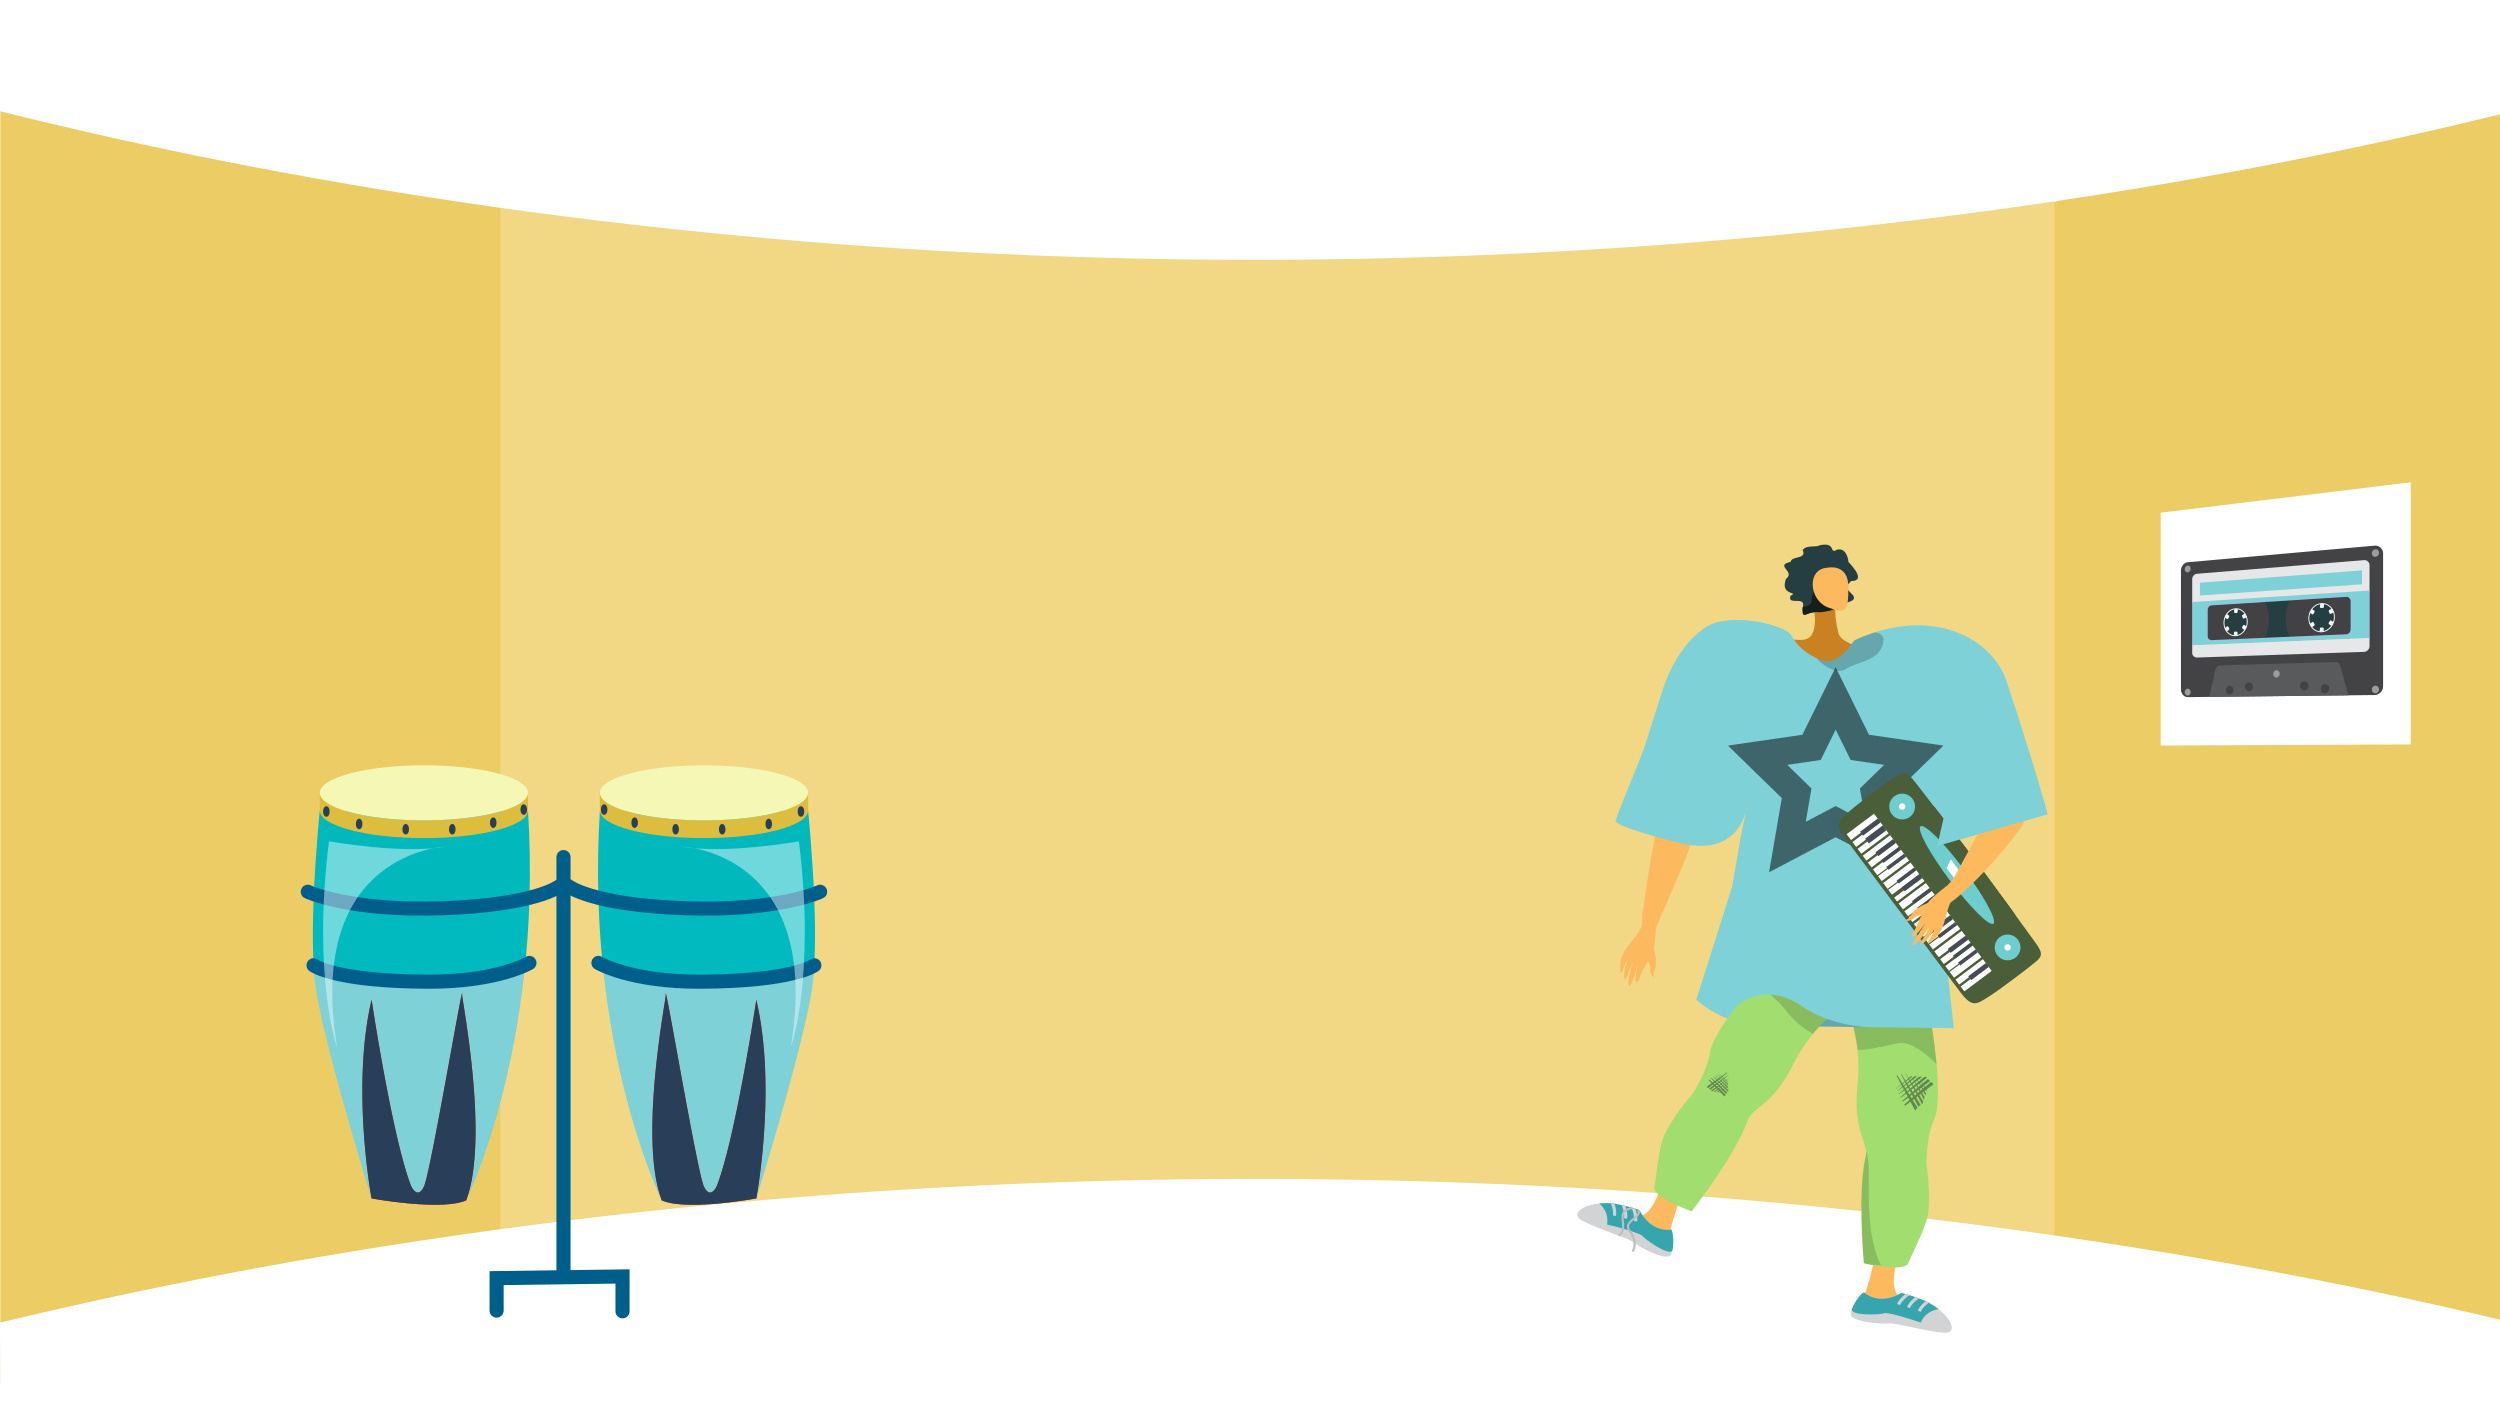 <svg xmlns="http://www.w3.org/2000/svg" xmlns:xlink="http://www.w3.org/1999/xlink" width="1366" height="771" viewBox="0 0 1366 771"><defs><style>.a,.aa,.ap,.j{fill:none;}.b{clip-path:url(#a);}.c{fill:#fff;}.d{fill:#ebcc65;}.e{fill:#f2d785;}.f{fill:#01b8bc;}.g{fill:#01babf;}.h,.z{fill:#7fd1d8;}.i{fill:#e5291e;}.j{stroke:#005e8b;stroke-linecap:round;stroke-width:7.704px;}.aa,.ap,.j{stroke-miterlimit:10;}.k{fill:#dcbd3e;}.l{fill:#f5f8b5;}.m{fill:#293e59;}.n{fill:#e9feff;opacity:0.47;}.o{fill:#fcb95d;}.aa,.ab,.ah,.ai,.o,.p,.q,.u,.v,.x,.y,.z{fill-rule:evenodd;}.p{fill:#a1dd6f;}.q,.t{opacity:0.15;}.r{opacity:0.5;}.s{fill:#243330;}.u,.w{fill:#d1d3d4;}.v{fill:#36a5ad;}.x{fill:#c98121;}.y{fill:#f7805c;}.aa{stroke:#3e6569;stroke-width:15.079px;}.ab,.af{opacity:0.2;}.ac{fill:#4a5e3a;}.ad{fill:#6dcecd;}.ae{fill:#454c53;}.ag{fill:#bcbec0;}.ah,.ak{fill:#243e41;}.ai{fill:#171f1c;}.aj{fill:#434345;}.al{fill:#595a5c;}.am{fill:#9c9c9c;}.an{fill:#e6e7e9;}.ao{fill:#424244;}.ap{stroke:#f4f7fc;stroke-width:0.515px;}.aq{fill:#f4f7fc;}.ar{fill:#ca0088;}</style><clipPath id="a"><rect class="a" width="1366" height="771" transform="translate(-4639.744 4214.418)"/></clipPath></defs><g transform="translate(4639.744 -4214.418)"><g class="b"><rect class="c" width="1366" height="771" transform="translate(-4639.744 4214.418)"/><path class="d" d="M-3273.744,4223.955v758.463l-242.228-67.586-32.991-6.263,1.636-558.092,30.118-25.561Z"/><path class="d" d="M-4323.448,4339.89l-16.051,556.371-300.044,74.4V4220.606l298.845,93.57Z"/><path class="e" d="M-3941.767,4303.49h-424.608v617.384h849.165V4303.49Z"/><path class="c" d="M-4639.744,4275.2c121.657,30.38,335.7,73.888,615,80.372,352.972,8.194,622.429-47.1,751-78.7v-62.454h-1366Z"/><path class="c" d="M-4639.744,4937.1c121.657-29.39,335.7-71.48,615-77.753,352.972-7.927,622.429,45.568,751,76.133v47.19l-1365.8,2.747Z"/></g><path class="f" d="M-4312.756,4705.2c12.686,4.468,29.995,6.908,29.995,6.908,51.95,2.773,76.782-3.031,87.876-7.55-1-24.859-3.312-47.251-3.312-47.251h-113.762C-4313.012,4674.051-4313.218,4690.049-4312.756,4705.2Z"/><path class="g" d="M-4312.756,4705.2c.36,12.916,1.207,25.217,2.389,36.85a198.513,198.513,0,0,0,27.606,6.112c52.1,2.748,76.911-3.082,87.978-7.6.591-11.043.412-23.831-.1-36-11.094,4.519-35.926,10.323-87.876,7.55C-4282.761,4712.109-4300.07,4709.669-4312.756,4705.2Z"/><path class="h" d="M-4278.191,4870.143c-12.762-33.436,2.414-110.09,2.235-112.17-.976-11.248,17.205,97.3,20.877,104.825s7.062-.539,7.062-.539c10.221-26.348,21.52-101.59,21.52-101.59,11.12,47.354.462,106.058.026,108.5.9-2.927,26.373-84.872,30.61-116.021.514-3.8.873-8.038,1.078-12.583-11.067,4.519-35.874,10.349-87.978,7.6a198.513,198.513,0,0,1-27.606-6.112C-4302.561,4819.065-4279.731,4866.984-4278.191,4870.143Z"/><path class="i" d="M-4278.267,4869.963c.025.051.051.128.076.18s.052.127.078.179c13.148,5.778,49.947-.77,51.565-1.053l.051-.025a.2.2,0,0,1,.026-.078,1.393,1.393,0,0,1,.051-.231c.822-4.622,10.811-61.888-.077-108.266,0,0-11.3,75.242-21.52,101.59,0,0-3.389,8.063-7.062.539s-21.853-116.073-20.877-104.825C-4275.777,4760.053-4290.9,4836.45-4278.267,4869.963Z"/><line class="j" y2="226.332" transform="translate(-4331.853 4682.736)"/><path class="j" d="M-4299.6,4930.932v-19.051l-68.8.9v17.753"/><path class="k" d="M-4311.959,4647.626v9.682c0,8.294,25.448,15.048,56.88,15.048,31.407,0,56.882-6.754,56.882-15.048v-9.682Zm13.387,9.682h86.982c-10.434,3.283-26.038,5.367-43.489,5.367C-4272.547,4662.675-4288.144,4660.591-4298.572,4657.308Z"/><path class="l" d="M-4311.959,4647.626c0,1.695,1.078,3.339,3.03,4.828,7.627,5.958,28.838,10.221,53.85,10.221,24.987,0,46.224-4.263,53.851-10.221,1.952-1.489,3.031-3.133,3.031-4.828,0-8.32-25.475-15.048-56.882-15.048C-4286.511,4632.578-4311.959,4639.306-4311.959,4647.626Z"/><path class="m" d="M-4278.267,4869.963c.025.051.051.128.076.18s.052.127.078.179c13.148,5.778,49.947-.77,51.565-1.053l.051-.025a.2.2,0,0,1,.026-.078,1.393,1.393,0,0,1,.051-.231c.822-4.622,10.811-61.888-.077-108.266,0,0-11.3,75.242-21.52,101.59,0,0-3.389,8.063-7.062.539s-21.853-116.073-20.877-104.825C-4275.777,4760.053-4290.9,4836.45-4278.267,4869.963Z"/><path class="j" d="M-4191.639,4701.684s-22.788,10.765-73.566,9c-51.6-1.791-64.14-12.183-64.14-12.183"/><path class="j" d="M-4194.783,4741.86s-11.372,8.732-62.18,8.958c-38.341.17-55.793-10.256-55.793-10.256"/><path class="n" d="M-4207.515,4785.933c-.344,2.123,13.617-37.265,4.3-111.8,0,0-40.849,7.167-63.781,2.867C-4267,4677-4190.315,4679.87-4207.515,4785.933Z"/><ellipse class="m" cx="1.777" cy="2.867" rx="1.777" ry="2.867" transform="translate(-4203.888 4654.966)"/><ellipse class="m" cx="1.777" cy="2.867" rx="1.777" ry="2.867" transform="translate(-4221.475 4661.774)"/><ellipse class="m" cx="1.777" cy="2.867" rx="1.777" ry="2.867" transform="translate(-4246.916 4664.641)"/><ellipse class="m" cx="1.777" cy="2.867" rx="1.777" ry="2.867" transform="translate(-4272.356 4664.641)"/><ellipse class="m" cx="1.777" cy="2.867" rx="1.777" ry="2.867" transform="translate(-4294.751 4661.058)"/><ellipse class="m" cx="1.777" cy="2.867" rx="1.777" ry="2.867" transform="translate(-4311.414 4653.891)"/><path class="f" d="M-4350.448,4705.2c-12.686,4.468-29.994,6.908-29.994,6.908-51.95,2.773-76.783-3.031-87.876-7.55,1-24.859,3.312-47.251,3.312-47.251h113.762C-4350.191,4674.051-4349.986,4690.049-4350.448,4705.2Z"/><path class="g" d="M-4350.448,4705.2c-.359,12.916-1.207,25.217-2.388,36.85a198.544,198.544,0,0,1-27.606,6.112c-52.1,2.748-76.911-3.082-87.979-7.6-.591-11.043-.411-23.831.1-36,11.093,4.519,35.926,10.323,87.876,7.55C-4380.442,4712.109-4363.134,4709.669-4350.448,4705.2Z"/><path class="h" d="M-4385.013,4870.143c12.763-33.436-2.414-110.09-2.234-112.17.976-11.248-17.206,97.3-20.878,104.825s-7.062-.539-7.062-.539c-10.22-26.348-21.52-101.59-21.52-101.59-11.119,47.354-.462,106.058-.025,108.5-.9-2.927-26.373-84.872-30.611-116.021-.513-3.8-.873-8.038-1.078-12.583,11.068,4.519,35.875,10.349,87.979,7.6a198.544,198.544,0,0,0,27.606-6.112C-4360.643,4819.065-4383.472,4866.984-4385.013,4870.143Z"/><path class="i" d="M-4384.936,4869.963c-.025.051-.051.128-.077.18s-.051.127-.077.179c-13.148,5.778-49.947-.77-51.565-1.053l-.052-.025a.207.207,0,0,0-.025-.078,1.277,1.277,0,0,0-.052-.231c-.821-4.622-10.811-61.888.077-108.266,0,0,11.3,75.242,21.52,101.59,0,0,3.39,8.063,7.062.539s21.854-116.073,20.878-104.825C-4387.427,4760.053-4372.3,4836.45-4384.936,4869.963Z"/><path class="k" d="M-4465.006,4647.626v9.682c0,8.294,25.475,15.048,56.881,15.048,31.432,0,56.881-6.754,56.881-15.048v-9.682Zm56.881,15.049c-17.45,0-33.054-2.084-43.488-5.367h86.981C-4375.059,4660.591-4390.656,4662.675-4408.125,4662.675Z"/><path class="l" d="M-4351.244,4647.626c0,1.695-1.079,3.339-3.03,4.828-7.627,5.958-28.839,10.221-53.851,10.221-24.986,0-46.223-4.263-53.851-10.221-1.951-1.489-3.03-3.133-3.03-4.828,0-8.32,25.475-15.048,56.881-15.048C-4376.693,4632.578-4351.244,4639.306-4351.244,4647.626Z"/><path class="m" d="M-4384.936,4869.963c-.025.051-.051.128-.077.18s-.051.127-.077.179c-13.148,5.778-49.947-.77-51.565-1.053l-.052-.025a.207.207,0,0,0-.025-.078,1.277,1.277,0,0,0-.052-.231c-.821-4.622-10.811-61.888.077-108.266,0,0,11.3,75.242,21.52,101.59,0,0,3.39,8.063,7.062.539s21.854-116.073,20.878-104.825C-4387.427,4760.053-4372.3,4836.45-4384.936,4869.963Z"/><path class="j" d="M-4471.565,4701.684s22.788,10.765,73.566,9c51.6-1.791,64.14-12.183,64.14-12.183"/><path class="j" d="M-4468.421,4741.86s11.373,8.732,62.181,8.958c38.34.17,55.792-10.256,55.792-10.256"/><path class="n" d="M-4455.689,4785.933c.344,2.123-13.616-37.265-4.3-111.8,0,0,40.849,7.167,63.782,2.867C-4396.207,4677-4472.888,4679.87-4455.689,4785.933Z"/><ellipse class="m" cx="1.777" cy="2.867" rx="1.777" ry="2.867" transform="translate(-4463.199 4654.966)"/><ellipse class="m" cx="1.777" cy="2.867" rx="1.777" ry="2.867" transform="translate(-4445.283 4661.774)"/><ellipse class="m" cx="1.777" cy="2.867" rx="1.777" ry="2.867" transform="translate(-4419.842 4664.641)"/><ellipse class="m" cx="1.777" cy="2.867" rx="1.777" ry="2.867" transform="translate(-4394.401 4664.641)"/><ellipse class="m" cx="1.777" cy="2.867" rx="1.777" ry="2.867" transform="translate(-4372.005 4661.058)"/><ellipse class="m" cx="1.777" cy="2.867" rx="1.777" ry="2.867" transform="translate(-4355.343 4653.891)"/><path class="o" d="M-3735.257,4718.42c-.176.93.591,12.467-1.734,16.936s-6.323,10.813-6.987,13.469c-.781,3.126-2.52,2.911-1.988-.93a40.419,40.419,0,0,1,2.058-8.19c.26-.428-1.106,2.58-2.312,6.032-1.282,3.669-2.44,7.8-3.271,7.483-1.612-.616,1.349-11.663,2.205-13.392a37.711,37.711,0,0,0-2.185,4.6c-.847,2.168-1.448,4.894-2.247,4.986-1.26.145-.454-6.2,1.515-10.6-.12-.177-1.246.924-3.145,6.37-.191.547-1.263,1.559-1.145-.563.25-4.467-.027-6.48,2.951-11.248,2.9-4.651,7.464-8.824,8.931-13.3Z"/><path class="o" d="M-3728.191,4637.75c-5.359,19.391-13.522,67.5-14.1,78.419a22.075,22.075,0,0,1,7.337,5.894q.075-.395.149-.775c3.382-8.946,21.025-46.261,24.026-61.728-2.473-5.258,9.631,1.185,8.986.66-.982-.8-1.983-10.8,4.9-13.6C-3704.945,4638.21-3723.454,4620.572-3728.191,4637.75Z"/><path class="o" d="M-3736.163,4733.012s2.42,6.642.529,11.1c-1.124,2.649-.317,3.1-.36,3.644-.141,1.821-2.479-1.554-1.947-4.079.432-2.053-2.559-5.3-2.662-6.775s.475-5.291,1.466-5.693S-3736.163,4733.012-3736.163,4733.012Z"/><path class="o" d="M-3742.611,4720.078l.4-8.333,8.024,7.853s-.72.264-1.116,5.593-5.319.364-5.319.364Z"/><path class="o" d="M-3615.9,4904.023s-2.95,13.208-5.026,17.329,8.618,4.344,9.056,4.577,9.357-3.9,9.357-3.9-4.96-2.359-.788-18.619S-3615.9,4904.023-3615.9,4904.023Z"/><path class="p" d="M-3629.618,4764c.323,5.222,3.564,12.411,4.831,24.106a94.14,94.14,0,0,1-.077,20.082c-2.221,21.184,4.19,28.588,4.709,35.416a10.228,10.228,0,0,1-.236,3.2c-4.517,18.92-.923,57.879-.923,57.879s1.939.461,4.721.973c6.639,1.218,18.095,2.7,19.634-1.195,2.192-5.525,9.537-19.162,10.727-27.111s-.158-22.414-.772-25.967.954-19.035,3.6-24.055c3.02-5.731,2.926-18.639,1.8-31.412-1.311-14.8-4.025-29.408-4.934-32.45,0,0-22.373-13.845-27.793-12.636S-3630.094,4756.288-3629.618,4764Z"/><path class="q" d="M-3629.618,4764c.323,5.222,3.564,12.411,4.831,24.106,6.018.122,14.161-2.114,22.2-3.681,6.728-1.308,15.209,5.756,20.984,11.487-1.311-14.8-4.025-29.408-4.934-32.45,0,0-22.373-13.845-27.793-12.636S-3630.094,4756.288-3629.618,4764Z"/><g class="r"><path class="s" d="M-3603.032,4801.993l.415.666,3.966,6.364,6.64,10.651q-.409.448-.791.932-.245.313-.478.635l-5.524-10.289c-1.657-3.1-3.323-6.219-4.689-8.777C-3603.34,4802.115-3603.186,4802.055-3603.032,4801.993Z"/><path class="s" d="M-3600.914,4801.108l1.5,2.405,3.166,5.078,5.937,9.519a12.475,12.475,0,0,0-1.21,1.055l-4.85-9.033-4.2-7.86q-.3-.567-.565-1.066Z"/><path class="s" d="M-3589.63,4817.63c-1.731-3.22-8.534-15.877-9.308-17.425l.017-.008,10.023,16.069-.16,1.019C-3589.252,4817.394-3589.443,4817.508-3589.63,4817.63Z"/><path class="s" d="M-3596.253,4800.838c.147.386,7.808,14.624,7.808,14.624l.268-1.683Z"/><path class="s" d="M-3593.875,4801.384c.118.308,6.236,11.678,6.236,11.678l.216-1.343Z"/><path class="s" d="M-3592.13,4801.594c.093.246,4.981,9.329,4.981,9.329l.174-1.072Z"/><path class="s" d="M-3599.248,4817.917l14.617-12.369q.7.627,1.428,1.223c-4.19,3.178-10.349,7.846-15.671,11.869Q-3599.06,4818.278-3599.248,4817.917Z"/><path class="s" d="M-3600.325,4815.851l14.039-11.88q.553.564,1.132,1.1c-3.517,2.668-9.856,7.474-14.906,11.288C-3600.148,4816.191-3600.237,4816.021-3600.325,4815.851Z"/><path class="s" d="M-3601.345,4813.86l12.912-10.926,1.092-.1c.157.179.317.356.478.531-2.426,1.841-9.456,7.173-14.31,10.836C-3601.23,4814.086-3601.288,4813.973-3601.345,4813.86Z"/><path class="s" d="M-3602.22,4812.072l10.886-9.212,1.946-.18s-8.005,6.077-12.719,9.631Z"/><path class="s" d="M-3602.971,4810.437l9.217-7.8,1.556-.143s-7.037,5.342-10.7,8.1C-3602.923,4810.543-3602.947,4810.49-3602.971,4810.437Z"/><path class="s" d="M-3603.666,4809.228l7.731-6.542,1.245-.114s-6.108,4.636-8.911,6.743Z"/></g><path class="t" d="M-3620.391,4846.8c-4.517,18.92-.923,57.879-.923,57.879s1.939.461,4.721.973c.019-.4,4.79.348,4.58-.065-8.705-17.041-6.17-45.116-6.63-52.481-.107-1.7-.223-6.828-1.512-9.5A10.228,10.228,0,0,1-3620.391,4846.8Z"/><path class="u" d="M-3576.9,4942.623c-5.021-.079-14.868-2.321-22.051-3.81h-.006c-.228-.052-.44-.1-.658-.139-3.748-.768-6.669-1.3-7.613-1.146-.1.02-.229.03-.379.044-.371.033-.882.056-1.5.058-5.592.031-19.831-1.239-19.369-5.5a10.517,10.517,0,0,1,.595-2.4c.061-.168.121-.336.193-.5a.3.3,0,0,0,.016-.027c.087-.223.18-.451.285-.678.006,0,.006,0,.007-.011,1.9-4.192,5.618-8.366,6.228-7.868,8.167,6.681,17.881,1.679,19.905.512.252-.146.383-.232.383-.232s.337.074.975.234l1.311.356c.283.078.589.165.923.262.113.035.227.064.339.1q.408.114.866.254c.147.045.293.091.451.144h0q1.245.39,2.769.917c.635.219,1.3.454,2,.712,1.053.382,2.181.817,3.374,1.291.111.052.226.11.335.168.59.283,1.165.588,1.727.9a38.475,38.475,0,0,1,5.294,3.5l0,.007C-3572.829,4935.82-3570.709,4942.723-3576.9,4942.623Z"/><path class="v" d="M-3580.5,4929.764a11.9,11.9,0,0,0-9.725,7.315s-3.752-1.289-8.029-2.585l-1.127-.328c-.684-.2-1.38-.407-2.071-.6-.6-.166-1.186-.326-1.76-.477-3.2-.832-5.983-1.38-6.961-1.083-2.647.8-18.439,1.415-17.714-2.28a1.867,1.867,0,0,1,.193-.5.3.3,0,0,0,.016-.027,4.334,4.334,0,0,0,.285-.678c.006,0,.006,0,.007-.011,1.9-4.192,5.618-8.366,6.228-7.868,8.167,6.681,17.881,1.679,19.905.512.252-.146.383-.232.383-.232s.337.074.975.234l1.311.356c.283.078.589.165.923.262.113.035.227.064.339.1q.408.114.866.254c.147.045.293.091.451.144h0q1.245.39,2.769.917c.635.219,1.3.454,2,.712,1.053.382,2.181.817,3.374,1.291.111.052.226.11.335.168.59.283,1.165.588,1.727.9a38.475,38.475,0,0,1,5.294,3.5Z"/><path class="w" d="M-3596.454,4922.13c-.191.131-.462.321-.795.572a17.42,17.42,0,0,0-3.235,3.065,8.3,8.3,0,0,0-.832,1.258c-.09.169-.17.346-.244.524l-1.619-.661a8.915,8.915,0,0,1,1.2-2.053v0a13.044,13.044,0,0,1,1.009-1.178,19.527,19.527,0,0,1,2.382-2.142c.283.078.589.165.923.262.113.035.227.064.339.1Q-3596.912,4921.99-3596.454,4922.13Z"/><path class="w" d="M-3591.233,4923.9c-1.1.762-3.957,2.922-4.921,5.293l-1.625-.662a14.641,14.641,0,0,1,4.55-5.343C-3592.594,4923.411-3591.932,4923.646-3591.233,4923.9Z"/><path class="w" d="M-3585.8,4926.259c-1.295.952-3.614,2.873-4.465,4.966l-1.619-.661a14.3,14.3,0,0,1,4.357-5.2C-3586.934,4925.646-3586.359,4925.951-3585.8,4926.259Z"/><path class="x" d="M-3609.807,4569.345s-23.513-.336-25.529-9.405-2.351-14.017,0-19.269-13.436,5.833-13.436,5.833,1.68,7.054,0,12.428-5.374,5.483-11.085,4.925,0,17.581,0,17.581,20.456,2.218,21.985,2.956,22.69.27,23.7,0S-3609.807,4569.345-3609.807,4569.345Z"/><path class="y" d="M-3602.721,4710.3c-.956.072-5.512-1.846-12.8,2.775s-14.733,11.846-20.246,10.735-1.82-7.4,1.369-8.775c2.871-1.242,8.291-2.857,7.118-4.917s-3.731-1.828-6.307.007-4.633.067-3.749-.961,7.273-4.7,8.814-5c1.14-.228,6.321,1.333,9.043.675s13.534-4.245,13.534-4.245Z"/><path class="z" d="M-3697.355,4677.045l.578-.794A8.639,8.639,0,0,0-3697.355,4677.045Z"/><path class="z" d="M-3757.088,4663.305c3.744,3.838,30.395,10.6,36.481,11.987,33.295,7.594,35.589-21.486,35.589-21.486l-3.9,19.627-4.346,25.269-19.62,62a54.432,54.432,0,0,0,12.716,8.324c.912.444,1.875.882,2.874,1.3a58.015,58.015,0,0,0,21.023,4.638c2.628,0,30.286.333,56.431.654a.018.018,0,0,0,.024,0c.227.006.449.006.671.012,24.253.3,46.993.59,46.993.59l-4.189-37.127-2.26-20.047-1.548-13.685-4.866-43.149-.362-3.19,4.095,17.664,60.258-17.4s-3.307-14.655-22.3-72.536c-7.027-21.419-35.141-38.668-72.191-26.735a96.045,96.045,0,0,0-10.585,4.112c-1.822.83-8.79,15.666-20.064,10.444-.239-.111-.479-.221-.713-.344-10.292-4.965-12.646-10.625-14.334-12.95,0-.012-.006-.012-.012-.018-.058-.07-.111-.14-.163-.21-1.186-1.495-4.071-3.078-8.02-4.422-7.115-2.424-17.7-4.2-26.829-3.136-4.637.531-8.9,1.787-12.149,4.071-9.089,6.384-17.512,17.681-22.658,33.114-.316.94-.619,1.892-.906,2.862-.146.45-.292.9-.444,1.355-1.3,4.025-2.622,8.137-3.937,12.29-1.343,4.241-2.675,8.51-3.983,12.745C-3742.886,4628.257-3754.91,4655.817-3757.088,4663.305Z"/><path class="aa" d="M-3636.731,4596.065l-13.185,26.716-29.483,4.284,21.334,20.8-5.036,29.363,26.37-13.864,26.37,13.864-5.036-29.363,21.334-20.8-29.483-4.284Z"/><path class="ab" d="M-3588.294,4708.091c3.644,4.556,9.246,22.074,11.951,31l-8.675-76.876-2.248-9.995c-14.019-12.576-8.038,24.124-9.481,35.258S-3593.242,4701.9-3588.294,4708.091Z"/><path class="ab" d="M-3646.882,4574.229c3.336,4.322,11.14,8.767,15.62,5.835,6.612-4.322,18.435-4.328,20.5-14.428.817-4-1.572-5.4-4.755-5.625a97.009,97.009,0,0,0-10.584,4.113c-1.823.829-8.791,15.666-20.065,10.444C-3646.408,4574.457-3646.648,4574.346-3646.882,4574.229Z"/><path class="y" d="M-3697.355,4677.045l.578-.794A8.639,8.639,0,0,0-3697.355,4677.045Z"/><path class="ac" d="M-3602.8,4637.9c3.676-2.263,5.6-1,9.389,3.738,3.711,4.639,27.6,35.755,33.6,43.748l-.839.629s-.347-.464-.288-.384l.687.917.84-.628c5.577,7.477,28.651,39.019,32.054,43.887,3.475,4.968,3.77,6.707.561,9.6s-19.879,15.494-26.331,19.591-8.928,6.32-15.485-2.443l-30.447-40.68-1.64-2.19-30.447-40.68c-6.557-8.763-3.675-10.414,2.075-15.452S-3606.475,4640.159-3602.8,4637.9Z"/><path class="ac" d="M-3560.41,4684.582c3.663,4.911,13.635,18.508,21.883,29.812l-19.767,14.795-21.811-29.139-22.508-30.073,19.768-14.793C-3574.324,4666.283-3564.088,4679.684-3560.41,4684.582Z"/><path class="ac" d="M-3560.21,4684.849c3.391,4.547,12.637,17.174,20.085,27.413l-19.767,14.794-20.223-27.022-20.5-27.388,19.768-14.8C-3573.126,4667.884-3563.617,4680.313-3560.21,4684.849Z"/><path class="ad" d="M-3547.006,4726.462a7.036,7.036,0,0,0-1.417,9.848,7.035,7.035,0,0,0,9.847,1.418,7.035,7.035,0,0,0,1.417-9.849A7.034,7.034,0,0,0-3547.006,4726.462Z"/><path class="c" d="M-3543.845,4730.686a1.758,1.758,0,0,0-.353,2.462,1.758,1.758,0,0,0,2.461.355,1.761,1.761,0,0,0,.355-2.463A1.761,1.761,0,0,0-3543.845,4730.686Z"/><path class="ad" d="M-3604.622,4649.483a7.036,7.036,0,0,0-1.416,9.848,7.036,7.036,0,0,0,9.848,1.418,7.037,7.037,0,0,0,1.417-9.849A7.037,7.037,0,0,0-3604.622,4649.483Z"/><path class="c" d="M-3601.459,4653.708a1.756,1.756,0,0,0-.354,2.461,1.757,1.757,0,0,0,2.461.355,1.757,1.757,0,0,0,.354-2.462A1.757,1.757,0,0,0-3601.459,4653.708Z"/><rect class="c" width="18.656" height="3.332" transform="matrix(0.801, -0.599, 0.599, 0.801, -3568.446, 4753.434)"/><rect class="c" width="18.656" height="3.331" transform="translate(-3571.242 4749.698) rotate(-36.809)"/><rect class="c" width="18.657" height="3.998" transform="translate(-3574.436 4745.43) rotate(-36.805)"/><rect class="c" width="18.657" height="3.332" transform="translate(-3576.83 4742.232) rotate(-36.828)"/><rect class="c" width="18.656" height="3.332" transform="matrix(0.8, -0.599, 0.599, 0.8, -3579.625, 4738.499)"/><rect class="c" width="18.657" height="3.998" transform="matrix(0.801, -0.599, 0.599, 0.801, -3582.82, 4734.229)"/><rect class="c" width="18.657" height="3.332" transform="translate(-3585.615 4730.494) rotate(-36.807)"/><rect class="c" width="18.657" height="3.331" transform="translate(-3588.009 4727.296) rotate(-36.822)"/><rect class="c" width="18.657" height="3.332" transform="matrix(0.8, -0.6, 0.6, 0.8, -3590.803, 4723.565)"/><rect class="c" width="18.656" height="3.332" transform="matrix(0.801, -0.599, 0.599, 0.801, -3593.998, 4719.293)"/><rect class="c" width="18.657" height="3.331" transform="translate(-3596.794 4715.559) rotate(-36.811)"/><rect class="c" width="18.656" height="3.332" transform="matrix(0.801, -0.599, 0.599, 0.801, -3599.188, 4712.359)"/><rect class="c" width="18.657" height="3.998" transform="translate(-3602.384 4708.089) rotate(-36.804)"/><rect class="c" width="18.657" height="2.665" transform="translate(-3604.778 4704.892) rotate(-36.825)"/><rect class="c" width="18.656" height="3.331" transform="translate(-3607.972 4700.623) rotate(-36.814)"/><rect class="c" width="18.656" height="3.997" transform="matrix(0.801, -0.599, 0.599, 0.801, -3610.768, 4696.888)"/><rect class="c" width="18.657" height="3.332" transform="matrix(0.801, -0.599, 0.599, 0.801, -3613.562, 4693.156)"/><rect class="c" width="18.657" height="3.998" transform="matrix(0.801, -0.599, 0.599, 0.801, -3616.357, 4689.419)"/><rect class="c" width="18.657" height="3.331" transform="translate(-3619.153 4685.684) rotate(-36.796)"/><rect class="c" width="18.657" height="3.332" transform="matrix(0.801, -0.599, 0.599, 0.801, -3621.946, 4681.953)"/><rect class="c" width="18.657" height="3.331" transform="matrix(0.801, -0.599, 0.599, 0.801, -3624.741, 4678.219)"/><rect class="c" width="18.656" height="3.332" transform="translate(-3627.534 4674.488) rotate(-36.839)"/><rect class="c" width="18.657" height="3.997" transform="matrix(0.801, -0.599, 0.599, 0.801, -3630.73, 4670.217)"/><rect class="ae" width="11.994" height="2.666" transform="translate(-3564.31 4747.84) rotate(-36.809)"/><rect class="ae" width="11.994" height="1.999" transform="translate(-3569.899 4740.373) rotate(-36.818)"/><rect class="ae" width="11.995" height="1.999" transform="matrix(0.801, -0.599, 0.599, 0.801, -3572.694, 4736.639)"/><rect class="ae" width="11.993" height="2.666" transform="translate(-3575.489 4732.904) rotate(-36.823)"/><rect class="ae" width="11.993" height="1.999" transform="translate(-3581.078 4725.436) rotate(-36.818)"/><rect class="ae" width="11.994" height="2.665" transform="matrix(0.801, -0.599, 0.599, 0.801, -3583.873, 4721.702)"/><rect class="ae" width="11.993" height="1.999" transform="translate(-3589.463 4714.233) rotate(-36.812)"/><rect class="ae" width="11.993" height="1.999" transform="translate(-3592.258 4710.499) rotate(-36.806)"/><rect class="ae" width="11.994" height="1.999" transform="translate(-3595.053 4706.764) rotate(-36.801)"/><rect class="ae" width="11.992" height="2.665" transform="matrix(0.801, -0.599, 0.599, 0.801, -3600.642, 4699.296)"/><rect class="ae" width="11.994" height="1.999" transform="translate(-3603.437 4695.565) rotate(-36.832)"/><rect class="ae" width="11.994" height="1.998" transform="translate(-3609.028 4688.092) rotate(-36.777)"/><rect class="ae" width="11.993" height="2" transform="matrix(0.801, -0.599, 0.599, 0.801, -3611.822, 4684.359)"/><rect class="ae" width="11.993" height="2.665" transform="translate(-3615.014 4680.095) rotate(-36.83)"/><rect class="ae" width="11.993" height="3.331" transform="translate(-3620.604 4672.626) rotate(-36.822)"/><rect class="ae" width="11.993" height="2.665" transform="matrix(0.801, -0.599, 0.599, 0.801, -3623.4, 4668.891)"/><path class="ad" d="M-3590.37,4665.912c-2.161,1.618,5,14.836,16,29.527s21.658,25.288,23.818,23.671-5-14.836-16-29.526S-3588.21,4664.3-3590.37,4665.912Z"/><path class="c" d="M-3576.123,4688.691l7.378,9.857,5.14-.917-10.189-13.612Z"/><path class="o" d="M-3535.191,4623.5c.221.94,5.288,30.611,1.749,39.177s-31.392,39.858-42.3,46c0,0,3.123-12.627,3.167-13.542s21.324-37.955,21.618-42.421c.1-1.524-2.723-15.249-2.509-30.87S-3535.191,4623.5-3535.191,4623.5Z"/><path class="o" d="M-3575.783,4698.218c-.618.711-9.982,7.211-12.108,11.778s-4.743,11.592-6.418,13.746c-1.97,2.533-.808,3.759,1.859.98a41.739,41.739,0,0,0,5.156-6.647c.183-.467-1.362,2.451-3.341,5.517-2.1,3.26-4.638,6.708-3.916,7.161,1.4.88,8.249-8.232,9.1-9.964a39.413,39.413,0,0,1-2.311,4.54c-1.191,2-2.956,4.143-2.569,4.824.609,1.072,5.058-3.464,7.332-7.708.2-.015,0,1.542-3.127,6.377-.314.486-.482,1.946,1.092.548,3.312-2.944,5.027-3.967,7.011-9.227,1.935-5.13,2.54-11.332,5.325-14.53Z"/><path class="o" d="M-3586.552,4707.906s-6.524,2.2-8.887,6.417c-1.405,2.508-2.213,2.152-2.613,2.523-1.328,1.232,2.622.98,4.271-.989,1.34-1.6,5.569-1.266,6.765-2.09s3.821-3.628,3.564-4.649S-3586.552,4707.906-3586.552,4707.906Z"/><path class="o" d="M-3575.783,4698.218s1.931-1.429,5.935-7.345,2.34,4.4,2.34,4.4l-7.549,11.472Z"/><path class="z" d="M-3521.028,4659.286l-60.257,17.4,18.621-80.618,23.759,4.254Z"/><path class="af" d="M-3628.445,4762.592l9.293,13.063-30.373-.4-2.628-29.512Z"/><path class="o" d="M-3722.106,4870.478s-4.633,12.716-5.1,17.306-9.6-.984-10.1-1.023-5.779-8.33-5.779-8.33,5.45.686,10.7-15.26S-3722.106,4870.478-3722.106,4870.478Z"/><path class="p" d="M-3730.224,4834.33c-3.281,7.337-4.442,22.782-5.573,28.618s20.4,13.311,20.4,13.311,24.021-30.881,30.413-49.253c2.724-7.823,13.539-8.112,24.574-30.116a93.645,93.645,0,0,1,11.271-17.592c7.163-8.736,13.531-12.946,16.546-17.069,4.555-6.237-1.865-15.391-5.777-19.335s-30.222-4.332-30.222-4.332a175.04,175.04,0,0,0-12.156,13.075c-10.606,12.316-24.136,29.979-24.9,39.03-.474,5.656-7.5,19.548-9.928,22.2S-3726.943,4826.992-3730.224,4834.33Z"/><path class="q" d="M-3680.751,4751.637a72.461,72.461,0,0,1,18.411,16.839,45.562,45.562,0,0,0,13.2,10.822c7.163-8.736,13.531-12.946,16.546-17.069,4.555-6.237-1.865-15.391-5.777-19.335s-30.222-4.332-30.222-4.332A175.04,175.04,0,0,0-3680.751,4751.637Z"/><g class="r"><path class="s" d="M-3696.012,4800.668l-.388.313-3.705,2.986-6.2,5c-.209-.149-.425-.292-.648-.427-.144-.087-.29-.17-.437-.252l6.059-4.269,5.17-3.627Z"/><path class="s" d="M-3695.292,4801.935l-1.4,1.129-2.957,2.384-5.542,4.47a7.845,7.845,0,0,0-.757-.681l5.319-3.748,4.63-3.249.628-.438C-3695.345,4801.847-3695.318,4801.891-3695.292,4801.935Z"/><path class="s" d="M-3704.836,4810.31c1.9-1.337,9.348-6.593,10.264-7.2l.007.01-9.355,7.546-.655-.023C-3704.659,4810.53-3704.745,4810.419-3704.836,4810.31Z"/><path class="s" d="M-3694.764,4804.851c-.232.122-8.615,6.04-8.615,6.04l1.081.039Z"/><path class="s" d="M-3694.926,4806.391c-.185.1-6.88,4.824-6.88,4.824l.863.033Z"/><path class="s" d="M-3694.924,4807.506c-.148.078-5.5,3.854-5.5,3.854l.69.027Z"/><path class="s" d="M-3705.754,4804.273l8.913,8.261q-.341.489-.661.993c-2.323-2.4-5.737-5.918-8.679-8.963Z"/><path class="s" d="M-3704.535,4803.436l8.561,7.934q-.313.393-.607.8c-1.951-2.011-5.465-5.637-8.255-8.526Z"/><path class="s" d="M-3703.359,4802.641l7.874,7.3.147.68q-.152.169-.3.342c-1.346-1.387-5.244-5.407-7.924-8.185Z"/><path class="s" d="M-3702.3,4801.953l6.638,6.152.262,1.212s-4.442-4.577-7.042-7.275C-3702.394,4802.012-3702.347,4801.982-3702.3,4801.953Z"/><path class="s" d="M-3701.327,4801.354l5.62,5.209.21.969s-3.905-4.024-5.925-6.121Z"/><path class="s" d="M-3700.619,4800.823l4.714,4.37.168.775s-3.389-3.492-4.931-5.1Z"/></g><path class="u" d="M-3775.862,4880.941c4.271,2.639,13.774,6.057,20.628,8.674l0,0c.221.08.423.157.63.237,3.571,1.373,6.318,2.5,7.031,3.137a3.65,3.65,0,0,0,.3.241c.295.228.713.524,1.235.86,4.694,3.039,17.372,9.643,19.283,5.8a10.549,10.549,0,0,0,.79-2.34c.04-.174.079-.348.108-.528,0-.013,0-.018,0-.031.048-.235.092-.477.126-.724,0-.008,0-.008,0-.013.656-4.557-.223-10.076-1.006-9.984-10.479,1.226-15.967-8.222-17.043-10.3-.134-.258-.2-.4-.2-.4s-.325-.119-.948-.328c-.342-.108-.779-.246-1.3-.406-.281-.088-.586-.179-.919-.277-.114-.032-.226-.069-.342-.1q-.405-.125-.866-.253c-.148-.041-.3-.081-.457-.121l-.006,0q-1.257-.342-2.826-.72c-.652-.157-1.336-.316-2.065-.475-1.093-.246-2.278-.488-3.538-.731-.121-.016-.25-.029-.373-.039-.649-.079-1.3-.132-1.937-.175a38.335,38.335,0,0,0-6.345.093l-.007,0C-3775.626,4873.016-3781.132,4877.688-3775.862,4880.941Z"/><path class="v" d="M-3765.9,4872.047a11.9,11.9,0,0,1,4.249,11.4s3.856.937,8.157,2.15c.368.107.747.219,1.126.331.685.2,1.382.4,2.068.611.591.181,1.174.365,1.739.548,3.14,1.02,5.784,2.061,6.447,2.838,1.8,2.1,14.77,11.128,16.151,7.625a1.845,1.845,0,0,0,.108-.528c0-.013,0-.018,0-.031a4.343,4.343,0,0,1,.126-.724c0-.008,0-.008,0-.013.656-4.557-.223-10.076-1.006-9.984-10.479,1.226-15.967-8.222-17.043-10.3-.134-.258-.2-.4-.2-.4s-.325-.119-.948-.328c-.342-.108-.779-.246-1.3-.406-.281-.088-.586-.179-.919-.277-.114-.032-.226-.069-.342-.1q-.405-.125-.866-.253c-.148-.041-.3-.081-.457-.121l-.006,0q-1.257-.342-2.826-.72c-.652-.157-1.336-.316-2.065-.475-1.093-.246-2.278-.488-3.538-.731-.121-.016-.25-.029-.373-.039-.649-.079-1.3-.132-1.937-.175a38.335,38.335,0,0,0-6.345.093Z"/><path class="w" d="M-3748.348,4874.215c.091.213.216.519.361.91a17.357,17.357,0,0,1,1.073,4.325,8.22,8.22,0,0,1,.024,1.508c-.016.192-.044.384-.078.573l1.721.316a8.875,8.875,0,0,0,.091-2.378l0-.006a13.252,13.252,0,0,0-.216-1.536,19.552,19.552,0,0,0-.852-3.087c-.281-.088-.586-.179-.919-.277-.114-.032-.226-.069-.342-.1Q-3747.887,4874.343-3748.348,4874.215Z"/><path class="w" d="M-3753.7,4872.9c.516,1.235,1.759,4.594,1.293,7.111l1.726.317a14.64,14.64,0,0,0-.954-6.953C-3752.289,4873.214-3752.973,4873.055-3753.7,4872.9Z"/><path class="w" d="M-3759.55,4871.951c.577,1.5,1.5,4.367,1.085,6.589l1.721.315a14.293,14.293,0,0,0-.869-6.729C-3758.262,4872.047-3758.91,4871.994-3759.55,4871.951Z"/><path class="ag" d="M-3750.3,4886.541a7.188,7.188,0,0,0,.9,1.374,10.012,10.012,0,0,1,2.133,5.317c.209,2.065-.236,3.849-.956,4.57l.828.825a6.535,6.535,0,0,0,1.363-4.535,11.3,11.3,0,0,0-2.461-6.917c-.02-.028-.045-.059-.064-.086-2.038-2.569-.893-3.957,1.673-6.131.146-.126.3-.256.461-.388.286-.238.573-.48.855-.725.147-.127.287-.256.421-.382a4.121,4.121,0,0,0,1.447-2.808,2.7,2.7,0,0,0-.074-.679c-.134-.258-.2-.4-.2-.4s-.325-.119-.948-.328l-.332.357a1.491,1.491,0,0,1,.388,1.05,2.344,2.344,0,0,1-.5,1.274,5.7,5.7,0,0,1-.962,1.035q-.291.245-.583.488c-.091.075-.176.152-.265.221C-3749.457,4881.576-3751.807,4883.539-3750.3,4886.541Z"/><path class="ag" d="M-3753.74,4878.733a21.821,21.821,0,0,0,.151,3.312,15.837,15.837,0,0,1,.093,3.554,5.038,5.038,0,0,1-2.093,3.55l.355.466,0,0,.352.458c.1-.072.187-.146.278-.221a6.078,6.078,0,0,0,2.229-3.924,16.23,16.23,0,0,0-.055-4,20,20,0,0,1-.149-3.131,3.148,3.148,0,0,1,.215-.967,3.577,3.577,0,0,1,1.506-1.694,8.184,8.184,0,0,1,2.866-1.015c.332-.056.541-.078.554-.079l-.049-.578q-.405-.125-.866-.253c-.148-.041-.3-.081-.457-.121l-.006,0a9.442,9.442,0,0,0-2.332.851,5.664,5.664,0,0,0-1.513,1.166A4.191,4.191,0,0,0-3753.74,4878.733Z"/><path class="h" d="M-3700.17,4769.024c.912.444,1.875.882,2.874,1.3,6.139-7.453,21.1-20.52,42.6-5.806,13.75,9.41,31.2,10.888,34.854,11.1a.018.018,0,0,0,.024,0c.432.03.665.035.665.035l.006-.023,5.585-17.64-23.167-42.156-28.826.28s-34.013,42.5-34.118,42.816C-3699.738,4759.123-3699.977,4764.584-3700.17,4769.024Z"/><path class="ah" d="M-3628.369,4531.9c-3.067,4.009-3.91,2.442,1.091,7.761,2.253,3.453-3.1,3.5-6.9,5.329a7.235,7.235,0,0,0-2.153,1.469c-1.886,1.627-5.647,1.974-9.22,2.5-7.6-.913-9.447,5.121-9.229-2.5.03-.1.069-.2.089-.3,1.866-6.441-8.822-.536-6.639-6.262,4.992-2.263-6.113.218-2.5-9.219,5.32-3.97-6.5-7.255,2.5-9.23.586-3.543,8.952-1.181,6.55-6.549,2.4-2.888,6.937-1.231,9.229-2.5,9.16-2.064,5.32,4.912,9.22,2.5,5.17-1.747,6.52,4.922,6.559,6.549C-3626.8,4524.641-3620.46,4531.9-3628.369,4531.9Z"/><path class="ai" d="M-3634.175,4544.985a7.235,7.235,0,0,0-2.153,1.469c-1.886,1.627-5.647,1.974-9.22,2.5-7.6-.913-9.447,5.121-9.229-2.5.03-.1.069-.2.089-.3,2.491-.467,4.775-1.376,4.774-3.344,0-8.887,10.526-9.891,10.526-9.891s2.861,6.04,3.04,6.7C-3636.259,4539.953-3635.237,4542.464-3634.175,4544.985Z"/><path class="o" d="M-3641.216,4524.624s11.421-2.679,11.421,10.62-1.344,14.98-11.421,10.948S-3652.636,4525.227-3641.216,4524.624Z"/><path class="c" d="M-3459.138,4494.546l136.615-16.609v143.23l-136.615.63Z"/><path class="aj" d="M-3337.621,4517.008v72.257a4.8,4.8,0,0,1-4.585,4.913l-102.155,1.147c-2.051.023-3.708-1.908-3.708-4.312V4526.3c0-2.4,1.657-4.5,3.708-4.683l102.155-9.063A4.26,4.26,0,0,1-3337.621,4517.008Z"/><path class="ak" d="M-3435.07,4541.37l85.93-4.59-2.008,30.6-84.925,3.141Z"/><path class="al" d="M-3356.622,4594.34l-76.04.854,3.519-14.967a2.753,2.753,0,0,1,2.476-2.25l62.894-1.82a2.866,2.866,0,0,1,2.81,2.2Z"/><path class="am" d="M-3445.988,4525.44a1.948,1.948,0,0,1,1.6-2.014,1.589,1.589,0,0,1,1.6,1.743,1.948,1.948,0,0,1-1.6,2.015A1.59,1.59,0,0,1-3445.988,4525.44Z"/><path class="am" d="M-3445.988,4592.6a1.788,1.788,0,0,1,1.6-1.9,1.727,1.727,0,0,1,1.6,1.857,1.786,1.786,0,0,1-1.6,1.9A1.727,1.727,0,0,1-3445.988,4592.6Z"/><path class="am" d="M-3397.65,4582.673a1.933,1.933,0,0,1,1.764-2.015,1.826,1.826,0,0,1,1.77,1.933,1.933,1.933,0,0,1-1.77,2.016A1.828,1.828,0,0,1-3397.65,4582.673Z"/><path class="aj" d="M-3423.546,4591.55a2.31,2.31,0,0,1,2.094-2.438,2.227,2.227,0,0,1,2.1,2.375,2.309,2.309,0,0,1-2.1,2.438A2.229,2.229,0,0,1-3423.546,4591.55Z"/><path class="aj" d="M-3371.7,4590.778a2.483,2.483,0,0,1,2.324-2.569,2.394,2.394,0,0,1,2.334,2.5,2.482,2.482,0,0,1-2.334,2.57A2.4,2.4,0,0,1-3371.7,4590.778Z"/><path class="aj" d="M-3413.023,4589.712a2.35,2.35,0,0,1,2.14-2.468,2.256,2.256,0,0,1,2.149,2.4,2.348,2.348,0,0,1-2.149,2.468A2.257,2.257,0,0,1-3413.023,4589.712Z"/><path class="aj" d="M-3382.978,4589.214a2.45,2.45,0,0,1,2.273-2.545,2.353,2.353,0,0,1,2.283,2.469,2.448,2.448,0,0,1-2.283,2.545A2.354,2.354,0,0,1-3382.978,4589.214Z"/><path class="an" d="M-3348.022,4520.47l-91.421,7.466a3,3,0,0,0-2.48,3.1v39.847a2.605,2.605,0,0,0,2.48,2.814l91.421-3.09a3.228,3.228,0,0,0,2.994-3.293v-43.9A2.813,2.813,0,0,0-3348.022,4520.47Zm-5.2,40.969-82.6,3.532v-21.363l82.6-5.371Z"/><path class="h" d="M-3349.141,4533.679l-88.558,6.122v-6.986l88.558-6.768Z"/><path class="ao" d="M-3402.108,4543.339a19.246,19.246,0,0,0-1.024-1.856l-29.966,1.948a23.576,23.576,0,0,0-2.975,11.509,21.788,21.788,0,0,0,3.041,11.3l29.83-1.232a21.483,21.483,0,0,0,1.094-2.084,23.634,23.634,0,0,0,2.16-9.908A22.142,22.142,0,0,0-3402.108,4543.339Zm-9.73,10.723c0,4.1-2.881,7.548-6.409,7.708-3.5.159-6.325-2.991-6.325-7.035s2.821-7.493,6.325-7.7C-3414.719,4546.818-3411.838,4549.965-3411.838,4554.062Z"/><path class="ap" d="M-3424.572,4554.734c0-4.043,2.822-7.491,6.325-7.7,3.529-.213,6.408,2.934,6.408,7.031s-2.879,7.547-6.408,7.707C-3421.75,4561.928-3424.572,4558.778-3424.572,4554.734Z"/><path class="aq" d="M-3424.079,4551.86l1.168.755a.458.458,0,0,0,.649-.2l.521-.945a.585.585,0,0,0-.132-.746l-1.175-.85Z"/><path class="aq" d="M-3418.916,4547.156l-.138,1.58a.5.5,0,0,0,.416.577l.953.088a.533.533,0,0,0,.54-.5l.214-1.635Z"/><path class="aq" d="M-3413.089,4549.68l-1.283.7a.61.61,0,0,0-.259.726l.355,1a.447.447,0,0,0,.622.281l1.358-.65Z"/><path class="aq" d="M-3412.239,4556.772l-1.157-.833a.46.46,0,0,0-.667.168l-.568.921a.6.6,0,0,0,.1.761l1.155.933Z"/><path class="aq" d="M-3417.229,4561.723l.093-1.583a.5.5,0,0,0-.434-.565l-.957-.062a.532.532,0,0,0-.525.509l-.166,1.633Z"/><path class="aq" d="M-3423.034,4559.426l1.158-.9a.612.612,0,0,0,.154-.75l-.486-.917a.433.433,0,0,0-.647-.164l-1.233.868Z"/><path class="ao" d="M-3353.525,4540.274a19.913,19.913,0,0,0-1.126-1.944l-32.917,2.141a23.872,23.872,0,0,0-3.263,12.061,22,22,0,0,0,3.335,11.828l32.768-1.354a22.173,22.173,0,0,0,1.2-2.188,23.848,23.848,0,0,0,2.377-10.4A22.286,22.286,0,0,0-3353.525,4540.274Zm-10.7,11.274c0,4.295-3.165,7.92-7.041,8.1-3.85.174-6.947-3.12-6.947-7.358s3.1-7.858,6.947-8.09C-3367.39,4543.962-3364.225,4547.252-3364.225,4551.548Z"/><path class="ap" d="M-3378.213,4552.286c0-4.236,3.1-7.858,6.946-8.09,3.877-.234,7.042,3.057,7.042,7.351s-3.165,7.92-7.042,8.1C-3375.114,4559.817-3378.213,4556.523-3378.213,4552.286Z"/><path class="aq" d="M-3377.671,4549.273l1.282.788a.514.514,0,0,0,.712-.216l.573-.991a.6.6,0,0,0-.145-.782l-1.29-.887Z"/><path class="aq" d="M-3372,4544.329l-.152,1.656a.531.531,0,0,0,.457.6l1.047.09a.58.58,0,0,0,.593-.522l.235-1.714Z"/><path class="aq" d="M-3365.6,4546.958l-1.409.738a.627.627,0,0,0-.285.761l.39,1.053a.5.5,0,0,0,.684.293l1.492-.686Z"/><path class="aq" d="M-3364.665,4554.39l-1.272-.871a.521.521,0,0,0-.733.178l-.624.967a.6.6,0,0,0,.112.8l1.27.975Z"/><path class="aq" d="M-3370.148,4559.592l.1-1.66a.535.535,0,0,0-.477-.591l-1.051-.062a.574.574,0,0,0-.577.534l-.182,1.712Z"/><path class="aq" d="M-3376.523,4557.2l1.27-.946a.624.624,0,0,0,.17-.788l-.534-.958a.485.485,0,0,0-.71-.17l-1.354.912Z"/><path class="ar" d="M-3441.922,4544v22.6l96.893-4v-24.9Zm86.562,14.284a2.657,2.657,0,0,1-2.423,2.713l-73.6,3.192a2.149,2.149,0,0,1-2.083-2.322v-14.143a2.445,2.445,0,0,1,2.083-2.543l73.6-4.643a2.339,2.339,0,0,1,2.423,2.455Z"/><path class="h" d="M-3441.922,4543.368v23.6l96.893-4v-25.9Zm86.562,14.921a2.657,2.657,0,0,1-2.423,2.713l-73.6,3.192a2.149,2.149,0,0,1-2.083-2.322v-14.143a2.445,2.445,0,0,1,2.083-2.543l73.6-4.643a2.339,2.339,0,0,1,2.423,2.455Z"/><path class="am" d="M-3343.767,4516.767a2.247,2.247,0,0,1,1.96-2.248,1.831,1.831,0,0,1,1.967,1.915,2.247,2.247,0,0,1-1.967,2.248A1.832,1.832,0,0,1-3343.767,4516.767Z"/><path class="am" d="M-3343.767,4591.162a2.06,2.06,0,0,1,1.96-2.109,1.99,1.99,0,0,1,1.967,2.054,2.059,2.059,0,0,1-1.967,2.109A1.991,1.991,0,0,1-3343.767,4591.162Z"/></g></svg>